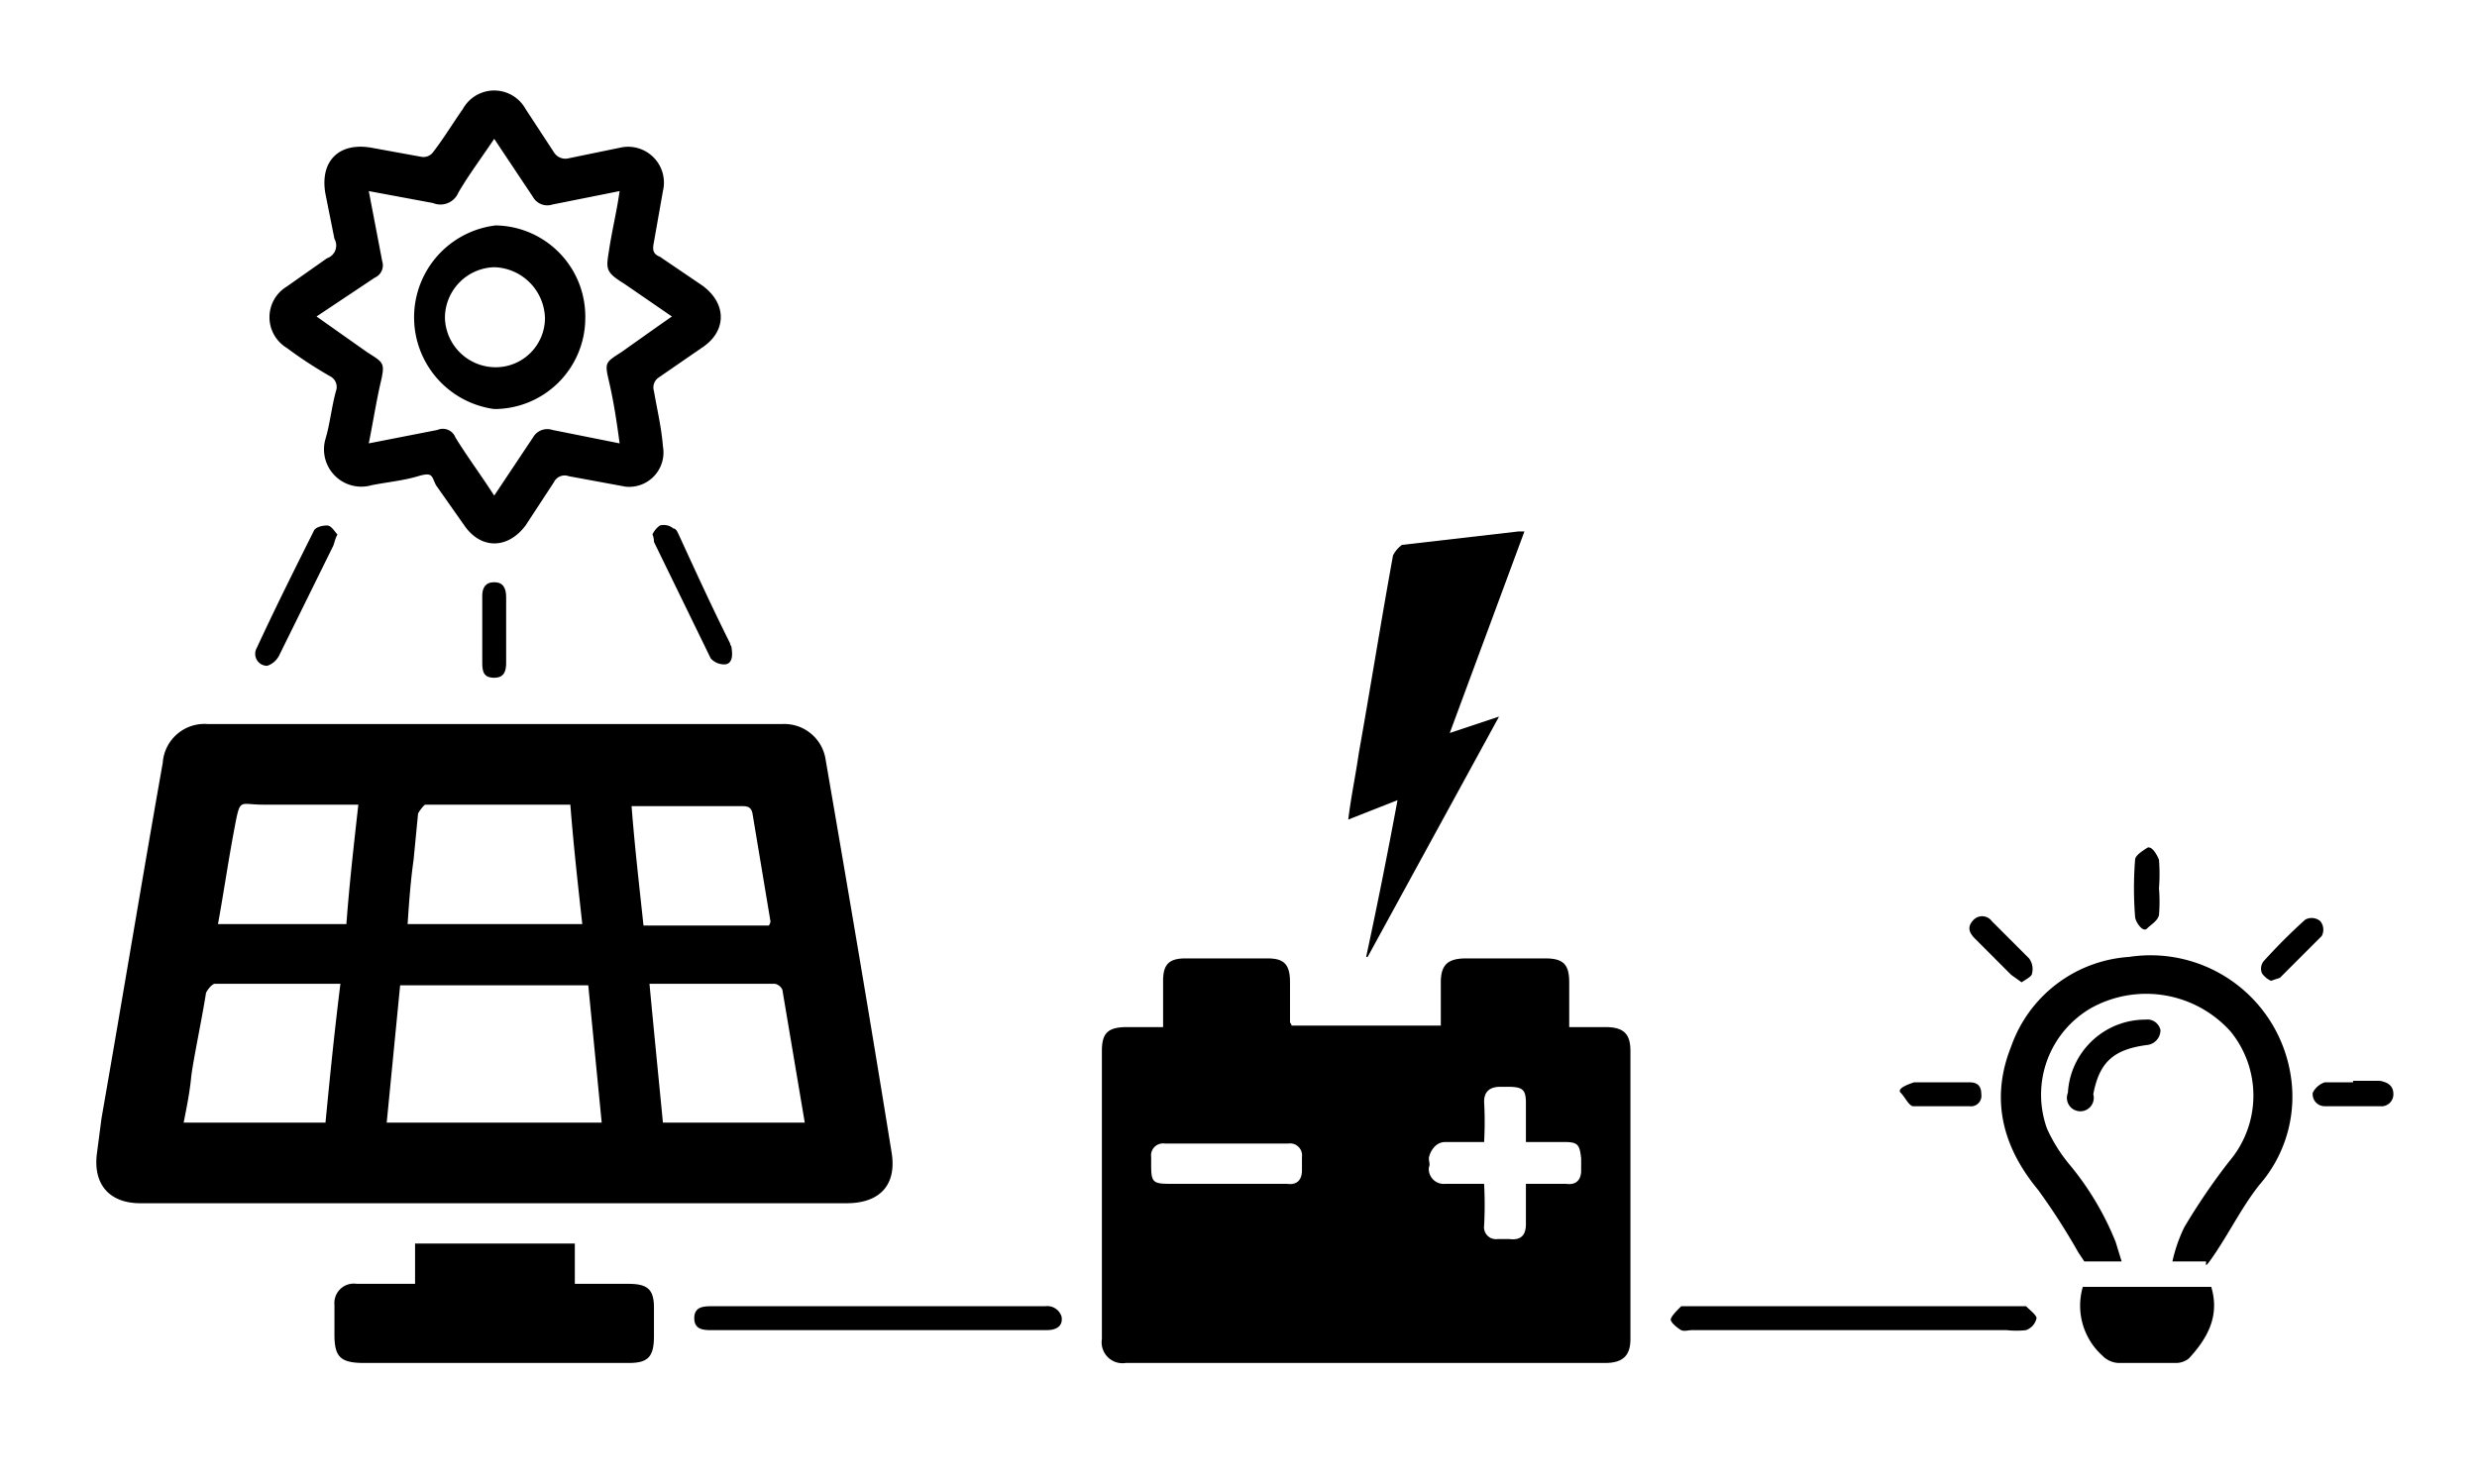 <svg id="Capa_1" data-name="Capa 1" xmlns="http://www.w3.org/2000/svg" viewBox="0 0 165.9 99.4"><path d="M59.7,77.1c-1.4-8.7-2.9-17.5-4.4-26.2a2.8,2.8,0,0,0-2.9-2.4H13.9a2.8,2.8,0,0,0-3,2.6C9.5,59,8.2,66.9,6.8,74.9l-.3,2.3c-.3,2.1.8,3.4,2.9,3.4H56.7C59,80.6,60.1,79.3,59.7,77.1Zm-32-19.5.3-3.1c.1-.2.4-.6.5-.6h9.7c.2,2.6.5,5.3.8,8H27.3C27.4,60.4,27.5,59,27.7,57.6ZM21.8,75.2H12.3c.2-1,.4-2,.5-3s.7-3.8,1-5.7c.1-.2.4-.6.6-.6h8.4C22.4,69.1,22.1,72.1,21.8,75.2Zm1.4-13.3H14.6c.4-2.2.7-4.3,1.1-6.4s.3-1.6,1.9-1.6H24C23.7,56.6,23.4,59.2,23.2,61.9Zm2.7,13.3.9-9.2H39.4l.9,9.2ZM42.3,54h7.3c.4,0,.7,0,.8.5l1.2,7.2c0,.1,0,.1-.1.3H43.1C42.8,59.2,42.5,56.6,42.3,54Zm2.1,21.2c-.3-3.1-.6-6.1-.9-9.3h8.4a.7.7,0,0,1,.5.4l1.5,8.9Z"/><path d="M107.5,68.8h-2.4v-3c0-1.2-.4-1.6-1.6-1.6H98.2c-1.2,0-1.7.4-1.7,1.6v2.9h-10a.3.3,0,0,0-.1-.2V65.8c0-1.2-.4-1.6-1.5-1.6H79.4c-1.1,0-1.5.4-1.5,1.5s0,2,0,3.1H75.5c-1.3,0-1.7.4-1.7,1.6V89.7a1.4,1.4,0,0,0,1.6,1.6h32.1c1.2,0,1.7-.5,1.7-1.6V70.4C109.2,69.2,108.7,68.8,107.5,68.8ZM87.2,78.4c0,.6-.3,1-1,.9H78.4c-1.2,0-1.3-.1-1.3-1.3v-.5a.8.8,0,0,1,.9-.9h8.3a.8.8,0,0,1,.9.9Zm18.7,0c0,.6-.3,1-1,.9h-2.7V82c0,.7-.3,1.1-1.1,1h-.8a.8.8,0,0,1-.9-.9,26.1,26.1,0,0,0,0-2.8H96.8a1,1,0,0,1-1.1-1.1c.1-.2,0-.4,0-.6s.3-1.1,1.1-1.1h2.6a24.3,24.3,0,0,0,0-2.7c0-.7.4-1,1.1-1h.5c1,0,1.2.2,1.2,1.1v2.6h2.6c.9,0,1,.2,1.1,1.1Z"/><path d="M47,19.1l-2.8-1.9c-.5-.2-.5-.5-.4-1l.6-3.4a2.4,2.4,0,0,0-2.9-2.9l-3.4.7a.9.9,0,0,1-1-.4L35.2,7.3a2.4,2.4,0,0,0-4.2,0c-.7,1-1.3,2-2,2.9a.8.8,0,0,1-.8.3l-3.3-.6c-2.2-.4-3.5.9-3.1,3.1l.6,3a.9.9,0,0,1-.5,1.3l-2.7,1.9a2.4,2.4,0,0,0,0,4.1,29,29,0,0,0,2.9,1.9.8.8,0,0,1,.4,1c-.3,1.1-.4,2.2-.7,3.2a2.5,2.5,0,0,0,3.1,3.1c1-.2,2.1-.3,3.1-.6s.9,0,1.2.6l1.9,2.7c1.1,1.6,2.9,1.6,4.1,0l1.9-2.9a.8.8,0,0,1,1-.4l3.8.7a2.3,2.3,0,0,0,2.5-2.7c-.1-1.3-.4-2.5-.6-3.7a.8.8,0,0,1,.3-.9l2.9-2C48.7,22.2,48.7,20.3,47,19.1Zm-3,2.8-2.4,1.7c-1.1.7-1.1.7-.8,2s.5,2.6.7,4.1L37,28.8a1.1,1.1,0,0,0-1.3.5l-2.6,3.9c-.9-1.4-1.8-2.6-2.6-3.9a.9.9,0,0,0-1.2-.5l-4.6.9c.3-1.5.5-2.8.8-4.1s.2-1.3-.9-2l-3.4-2.4,3.9-2.6a.9.9,0,0,0,.5-1.1l-.9-4.7,4.3.8a1.3,1.3,0,0,0,1.7-.7c.7-1.2,1.6-2.4,2.4-3.6l2.6,3.9a1.1,1.1,0,0,0,1.3.5l4.5-.9c-.2,1.4-.5,2.6-.7,3.9s-.3,1.5,1,2.3L45,21.2Z"/><path d="M102.1,35.6l-5,13.5,3.3-1.1L91.6,64.1h-.1q1.1-5.1,2.1-10.5l-3.3,1.3c.2-1.6.5-3,.7-4.4.8-4.5,1.5-8.9,2.3-13.3a2,2,0,0,1,.6-.7l7.8-.9Z"/><path d="M27.8,86V83.3H38.5V86h3.6c1.3,0,1.7.4,1.7,1.6v1.9c0,1.4-.4,1.8-1.7,1.8H24.4c-1.6,0-2-.4-2-1.9v-2A1.3,1.3,0,0,1,23.9,86Z"/><path d="M145.5,84.5a10.2,10.2,0,0,1,.8-2.3,42.7,42.7,0,0,1,3-4.4,6.8,6.8,0,0,0,.1-8.7,7.6,7.6,0,0,0-9.3-1.6,6.7,6.7,0,0,0-3,8.1,10.5,10.5,0,0,0,1.5,2.4,19.4,19.4,0,0,1,3.1,5.2l.4,1.3h-2.5l-.4-.6a43.2,43.2,0,0,0-2.7-4.2c-2.4-2.9-3.2-6.1-1.8-9.6a9,9,0,0,1,7.9-6,9.5,9.5,0,0,1,10.8,7.8,9,9,0,0,1-2.1,7.5c-1.1,1.4-1.9,3-2.9,4.5s-.5.5-.7.6Z"/><path d="M139.5,86.2h8.6c.6,2-.3,3.5-1.5,4.8a1.4,1.4,0,0,1-.9.3h-3.8a1.6,1.6,0,0,1-1.1-.5A4.5,4.5,0,0,1,139.5,86.2Z"/><path d="M124.1,89.1H113.3c-.2,0-.5.1-.7,0s-.7-.5-.7-.7.4-.6.7-.9h23.1c.3.3.7.6.7.8a1.1,1.1,0,0,1-.7.8,5.7,5.7,0,0,1-1.3,0Z"/><path d="M58.8,89.1H47.6c-.6,0-1.1-.1-1.1-.8s.5-.8,1.1-.8H70a1,1,0,0,1,1.1.7c.1.6-.3.9-1,.9H58.8Z"/><path d="M43.7,35.8a1.5,1.5,0,0,1,.5-.6,1,1,0,0,1,.9.2c.2,0,.3.3.4.5,1.1,2.4,2.2,4.8,3.4,7.2,0,.1.1.2.1.3s.2,1-.4,1.1a1.2,1.2,0,0,1-1-.4l-3.8-7.8A1.3,1.3,0,0,0,43.7,35.8Z"/><path d="M22.6,35.8c-.2.4-.2.6-.3.8l-3.6,7.3a1.4,1.4,0,0,1-.8.7.8.8,0,0,1-.7-1.2c1.2-2.6,2.5-5.2,3.8-7.8.1-.3.6-.4.9-.4S22.4,35.6,22.6,35.8Z"/><path d="M138.5,73.2a5.2,5.2,0,0,1,5.2-4.9.9.9,0,0,1,1,.7,1,1,0,0,1-.9,1c-2.3.3-3.2,1.2-3.6,3.3a.9.9,0,1,1-1.7-.1Z"/><path d="M33.9,42.2v2.2c0,.5-.1,1-.8,1s-.8-.4-.8-1V39.9c0-.5.2-.9.8-.9s.8.4.8,1Z"/><path d="M152.1,65.7a1.5,1.5,0,0,1-.6-.5.8.8,0,0,1,.1-.8,37,37,0,0,1,2.8-2.8.9.9,0,0,1,1,.1.9.9,0,0,1,.1,1l-2.8,2.8Z"/><path d="M157.6,72.4h1.8c.5.1.9.3.9.9a.8.8,0,0,1-.9.8h-3.7a.8.8,0,0,1-.8-.9,1.4,1.4,0,0,1,.8-.7h1.9Z"/><path d="M144.6,59.5a10.8,10.8,0,0,1,0,1.8c-.1.4-.5.6-.8.9s-.8-.5-.8-.8a24.1,24.1,0,0,1,0-3.8c0-.3.5-.6.8-.8s.7.5.8.8A12.1,12.1,0,0,1,144.6,59.5Z"/><path d="M130,72.5h1.9c.5,0,.8.2.8.8a.7.7,0,0,1-.8.8h-3.8c-.3-.1-.5-.6-.8-.9s.6-.6.9-.7Z"/><path d="M135.4,65.8l-.7-.5-2.4-2.4c-.4-.4-.6-.8-.1-1.3a.8.8,0,0,1,1.2.1l2.5,2.5a1.2,1.2,0,0,1,.2,1C136.1,65.4,135.7,65.6,135.4,65.8Z"/><path d="M33.2,15.1a6.2,6.2,0,0,0-.1,12.3,6.1,6.1,0,0,0,6.1-6.1A6.1,6.1,0,0,0,33.2,15.1Zm0,9.5a3.4,3.4,0,0,1-3.4-3.3,3.4,3.4,0,0,1,3.3-3.4,3.5,3.5,0,0,1,3.4,3.4A3.3,3.3,0,0,1,33.2,24.6Z"/></svg>